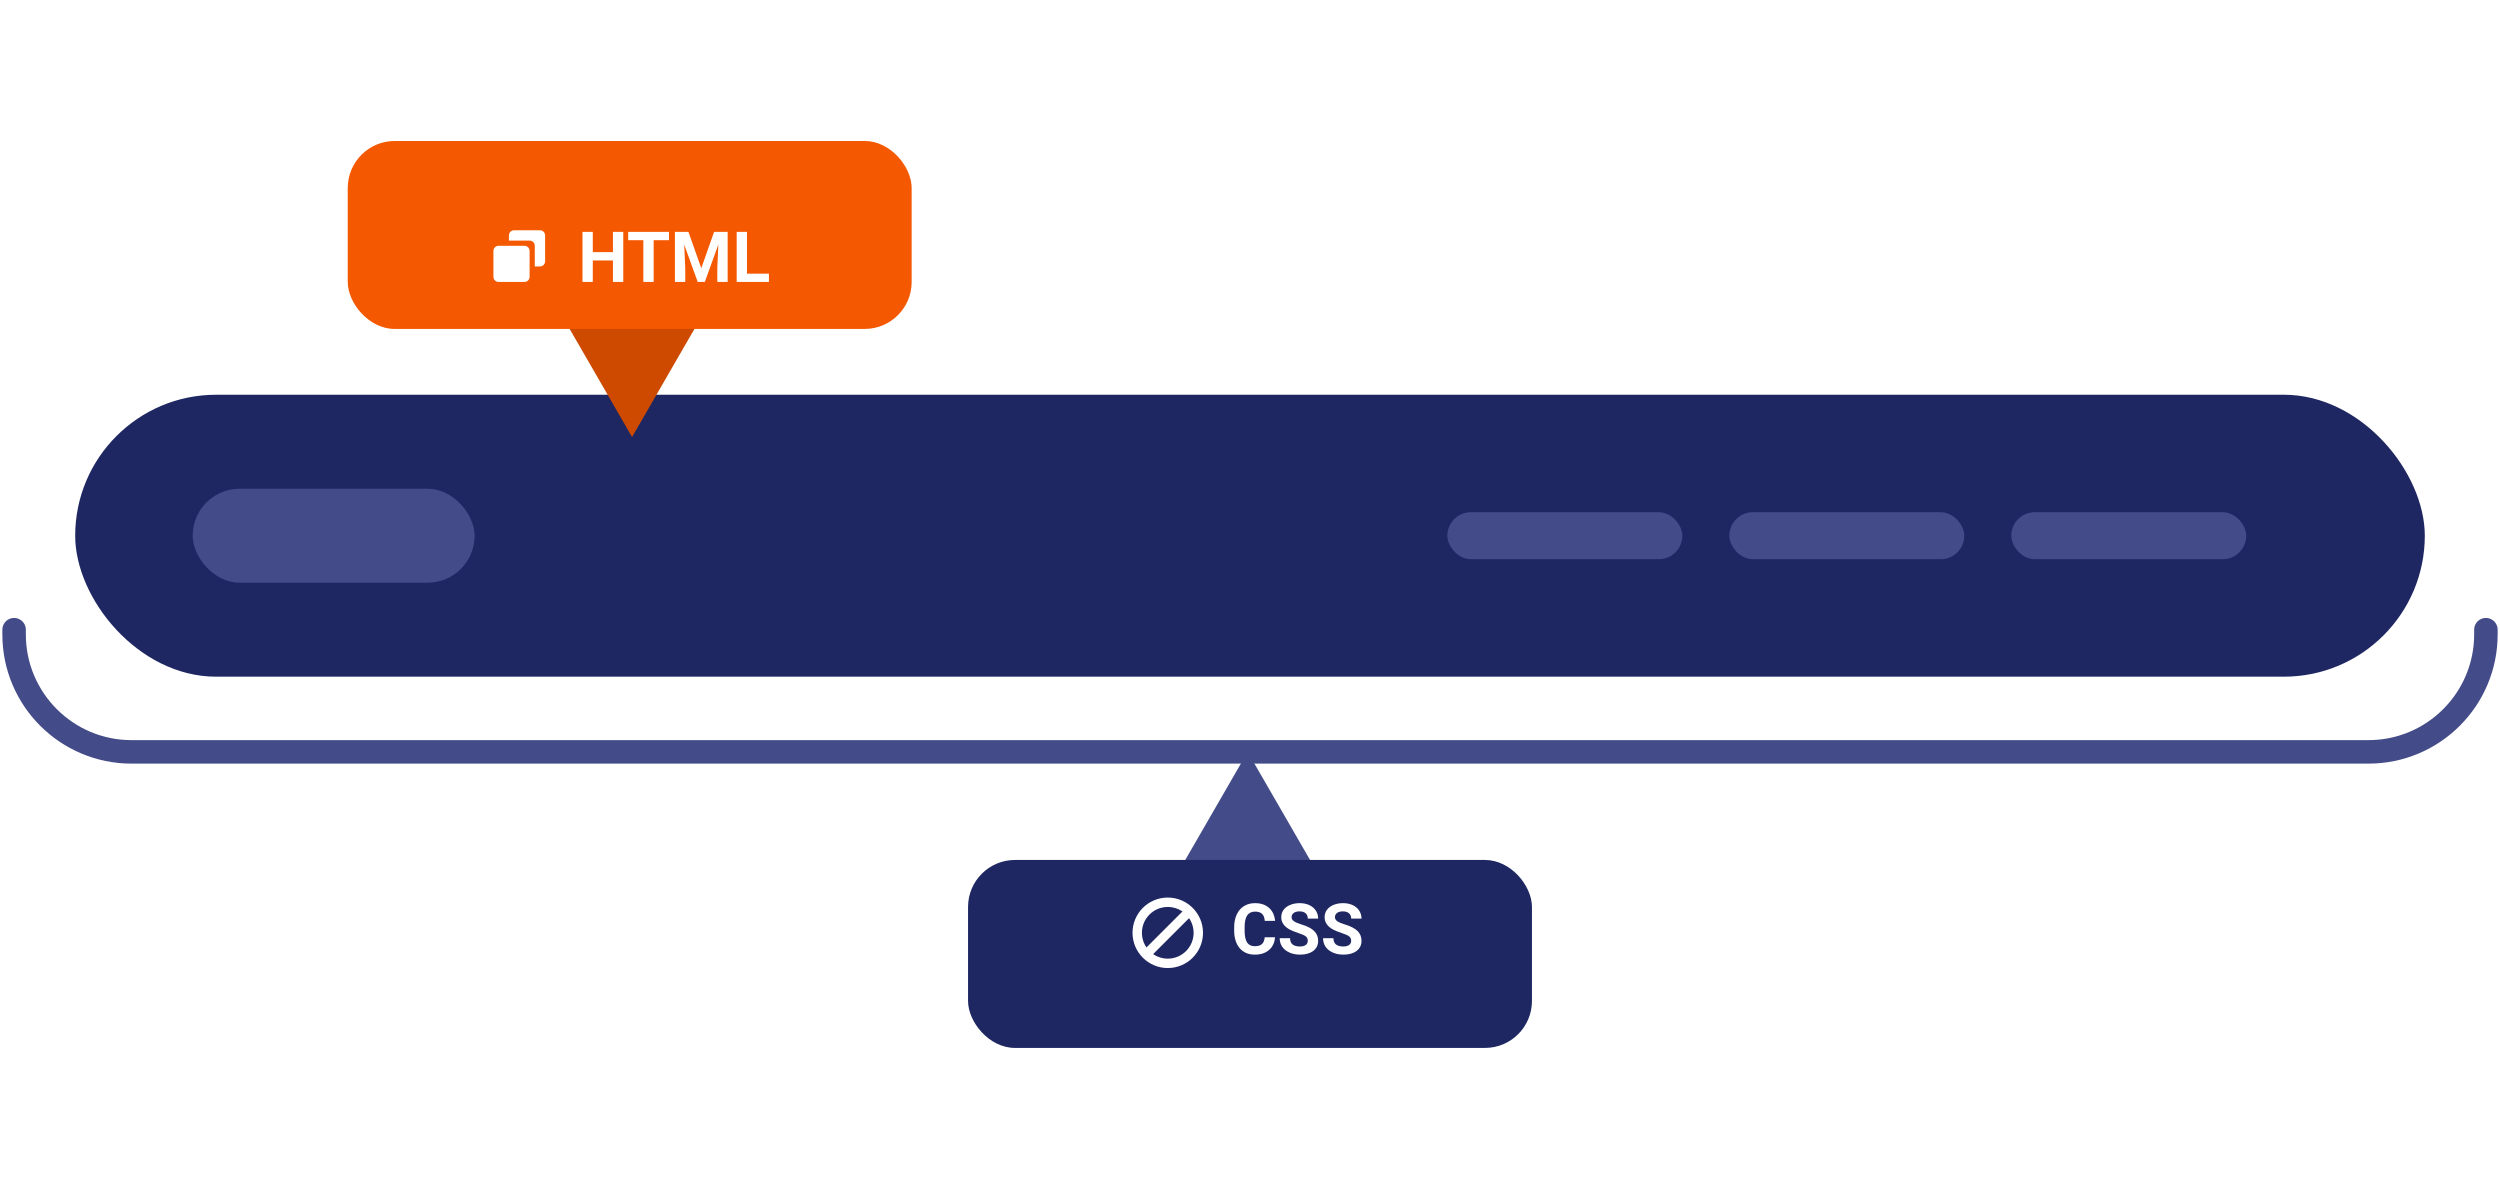 <svg width="532" height="253" viewBox="0 0 532 253" fill="none" xmlns="http://www.w3.org/2000/svg">
<rect x="16" y="84" width="500" height="60" rx="30" fill="#1E2761"/>
<rect x="41" y="104" width="60" height="20" rx="10" fill="#434C88"/>
<rect x="308" y="109" width="50" height="10" rx="5" fill="#434C88"/>
<rect x="368" y="109" width="50" height="10" rx="5" fill="#434C88"/>
<rect x="428" y="109" width="50" height="10" rx="5" fill="#434C88"/>
<path d="M134.5 93L119.345 66.75H149.655L134.5 93Z" fill="#CE4A00"/>
<path d="M265.5 160L280.655 186.25H250.345L265.5 160Z" fill="#434C88"/>
<path d="M3 134V135C3 148.807 14.193 160 28 160H266H504C517.807 160 529 148.807 529 135V134" stroke="#434C88" stroke-width="5" stroke-linecap="round"/>
<g filter="url(#filter0_d)">
<rect x="74" y="35" width="120" height="40" rx="10" fill="#F45800"/>
</g>
<path d="M132.631 60H130.434V55.43H126.149V60H123.952V49.336H126.149V53.657H130.434V49.336H132.631V60ZM142.365 51.116H139.099V60H136.901V51.116H133.679V49.336H142.365V51.116ZM146.496 49.336L149.235 57.07L151.96 49.336H154.846V60H152.641V57.085L152.861 52.053L149.982 60H148.474L145.603 52.06L145.822 57.085V60H143.625V49.336H146.496ZM158.962 58.235H163.627V60H156.765V49.336H158.962V58.235Z" fill="white"/>
<g filter="url(#filter1_d)">
<rect x="206" y="178" width="120" height="40" rx="10" fill="#1E2761"/>
</g>
<path d="M271.324 199.448C271.241 200.595 270.816 201.499 270.049 202.158C269.288 202.817 268.282 203.146 267.032 203.146C265.665 203.146 264.588 202.688 263.802 201.77C263.021 200.847 262.63 199.582 262.63 197.976V197.324C262.63 196.298 262.811 195.395 263.172 194.614C263.533 193.833 264.048 193.234 264.717 192.819C265.391 192.399 266.172 192.189 267.061 192.189C268.292 192.189 269.283 192.519 270.035 193.178C270.787 193.837 271.221 194.763 271.338 195.954H269.141C269.087 195.266 268.895 194.768 268.562 194.46C268.235 194.147 267.735 193.991 267.061 193.991C266.329 193.991 265.779 194.255 265.413 194.782C265.052 195.305 264.866 196.118 264.856 197.221V198.027C264.856 199.179 265.03 200.021 265.376 200.554C265.728 201.086 266.28 201.352 267.032 201.352C267.71 201.352 268.216 201.198 268.548 200.891C268.885 200.578 269.078 200.097 269.126 199.448H271.324ZM278.296 200.202C278.296 199.787 278.15 199.47 277.857 199.25C277.564 199.025 277.037 198.791 276.275 198.547C275.513 198.298 274.91 198.054 274.466 197.814C273.255 197.16 272.649 196.279 272.649 195.17C272.649 194.594 272.811 194.082 273.133 193.632C273.46 193.178 273.926 192.824 274.532 192.57C275.142 192.316 275.826 192.189 276.583 192.189C277.344 192.189 278.023 192.329 278.619 192.607C279.214 192.88 279.676 193.269 280.003 193.771C280.335 194.274 280.501 194.846 280.501 195.485H278.304C278.304 194.997 278.15 194.619 277.842 194.35C277.535 194.077 277.103 193.94 276.546 193.94C276.009 193.94 275.591 194.055 275.293 194.284C274.996 194.509 274.847 194.807 274.847 195.178C274.847 195.524 275.02 195.815 275.367 196.049C275.718 196.284 276.233 196.503 276.912 196.708C278.162 197.084 279.073 197.551 279.644 198.107C280.215 198.664 280.501 199.357 280.501 200.188C280.501 201.11 280.152 201.835 279.454 202.363C278.755 202.885 277.815 203.146 276.634 203.146C275.813 203.146 275.066 202.998 274.393 202.7C273.719 202.397 273.204 201.984 272.847 201.462C272.496 200.939 272.32 200.334 272.32 199.646H274.524C274.524 200.822 275.228 201.411 276.634 201.411C277.156 201.411 277.564 201.306 277.857 201.096C278.15 200.881 278.296 200.583 278.296 200.202ZM287.525 200.202C287.525 199.787 287.378 199.47 287.085 199.25C286.792 199.025 286.265 198.791 285.503 198.547C284.742 198.298 284.139 198.054 283.694 197.814C282.483 197.16 281.878 196.279 281.878 195.17C281.878 194.594 282.039 194.082 282.361 193.632C282.688 193.178 283.155 192.824 283.76 192.57C284.371 192.316 285.054 192.189 285.811 192.189C286.573 192.189 287.251 192.329 287.847 192.607C288.443 192.88 288.904 193.269 289.231 193.771C289.563 194.274 289.729 194.846 289.729 195.485H287.532C287.532 194.997 287.378 194.619 287.071 194.35C286.763 194.077 286.331 193.94 285.774 193.94C285.237 193.94 284.82 194.055 284.522 194.284C284.224 194.509 284.075 194.807 284.075 195.178C284.075 195.524 284.249 195.815 284.595 196.049C284.947 196.284 285.462 196.503 286.141 196.708C287.391 197.084 288.301 197.551 288.873 198.107C289.444 198.664 289.729 199.357 289.729 200.188C289.729 201.11 289.38 201.835 288.682 202.363C287.984 202.885 287.044 203.146 285.862 203.146C285.042 203.146 284.295 202.998 283.621 202.7C282.947 202.397 282.432 201.984 282.076 201.462C281.724 200.939 281.548 200.334 281.548 199.646H283.753C283.753 200.822 284.456 201.411 285.862 201.411C286.385 201.411 286.792 201.306 287.085 201.096C287.378 200.881 287.525 200.583 287.525 200.202Z" fill="white"/>
<path d="M111.6 52.3H106.1C105.493 52.3 105 52.793 105 53.4V58.9C105 59.507 105.493 60 106.1 60H111.6C112.207 60 112.7 59.507 112.7 58.9V53.4C112.7 52.793 112.207 52.3 111.6 52.3Z" fill="white"/>
<path d="M114.9 49H109.4C109.108 49 108.829 49.116 108.622 49.322C108.416 49.529 108.3 49.808 108.3 50.1V51.2H112.7C112.992 51.2 113.272 51.316 113.478 51.522C113.684 51.728 113.8 52.008 113.8 52.3V56.7H114.9C115.192 56.7 115.472 56.584 115.678 56.378C115.884 56.172 116 55.892 116 55.6V50.1C116 49.808 115.884 49.529 115.678 49.322C115.472 49.116 115.192 49 114.9 49Z" fill="white"/>
<path d="M248.5 205C252.09 205 255 202.09 255 198.5C255 194.91 252.09 192 248.5 192C244.91 192 242 194.91 242 198.5C242 202.09 244.91 205 248.5 205Z" stroke="white" stroke-width="2"/>
<path d="M243.95 203.05L253.05 193.95" stroke="white" stroke-width="2"/>
<defs>
<filter id="filter0_d" x="44" y="0" width="180" height="100" filterUnits="userSpaceOnUse" color-interpolation-filters="sRGB">
<feFlood flood-opacity="0" result="BackgroundImageFix"/>
<feColorMatrix in="SourceAlpha" type="matrix" values="0 0 0 0 0 0 0 0 0 0 0 0 0 0 0 0 0 0 127 0" result="hardAlpha"/>
<feOffset dy="-5"/>
<feGaussianBlur stdDeviation="15"/>
<feComposite in2="hardAlpha" operator="out"/>
<feColorMatrix type="matrix" values="0 0 0 0 0 0 0 0 0 0 0 0 0 0 0 0 0 0 0.25 0"/>
<feBlend mode="normal" in2="BackgroundImageFix" result="effect1_dropShadow"/>
<feBlend mode="normal" in="SourceGraphic" in2="effect1_dropShadow" result="shape"/>
</filter>
<filter id="filter1_d" x="176" y="153" width="180" height="100" filterUnits="userSpaceOnUse" color-interpolation-filters="sRGB">
<feFlood flood-opacity="0" result="BackgroundImageFix"/>
<feColorMatrix in="SourceAlpha" type="matrix" values="0 0 0 0 0 0 0 0 0 0 0 0 0 0 0 0 0 0 127 0" result="hardAlpha"/>
<feOffset dy="5"/>
<feGaussianBlur stdDeviation="15"/>
<feComposite in2="hardAlpha" operator="out"/>
<feColorMatrix type="matrix" values="0 0 0 0 0 0 0 0 0 0 0 0 0 0 0 0 0 0 0.25 0"/>
<feBlend mode="normal" in2="BackgroundImageFix" result="effect1_dropShadow"/>
<feBlend mode="normal" in="SourceGraphic" in2="effect1_dropShadow" result="shape"/>
</filter>
</defs>
</svg>
